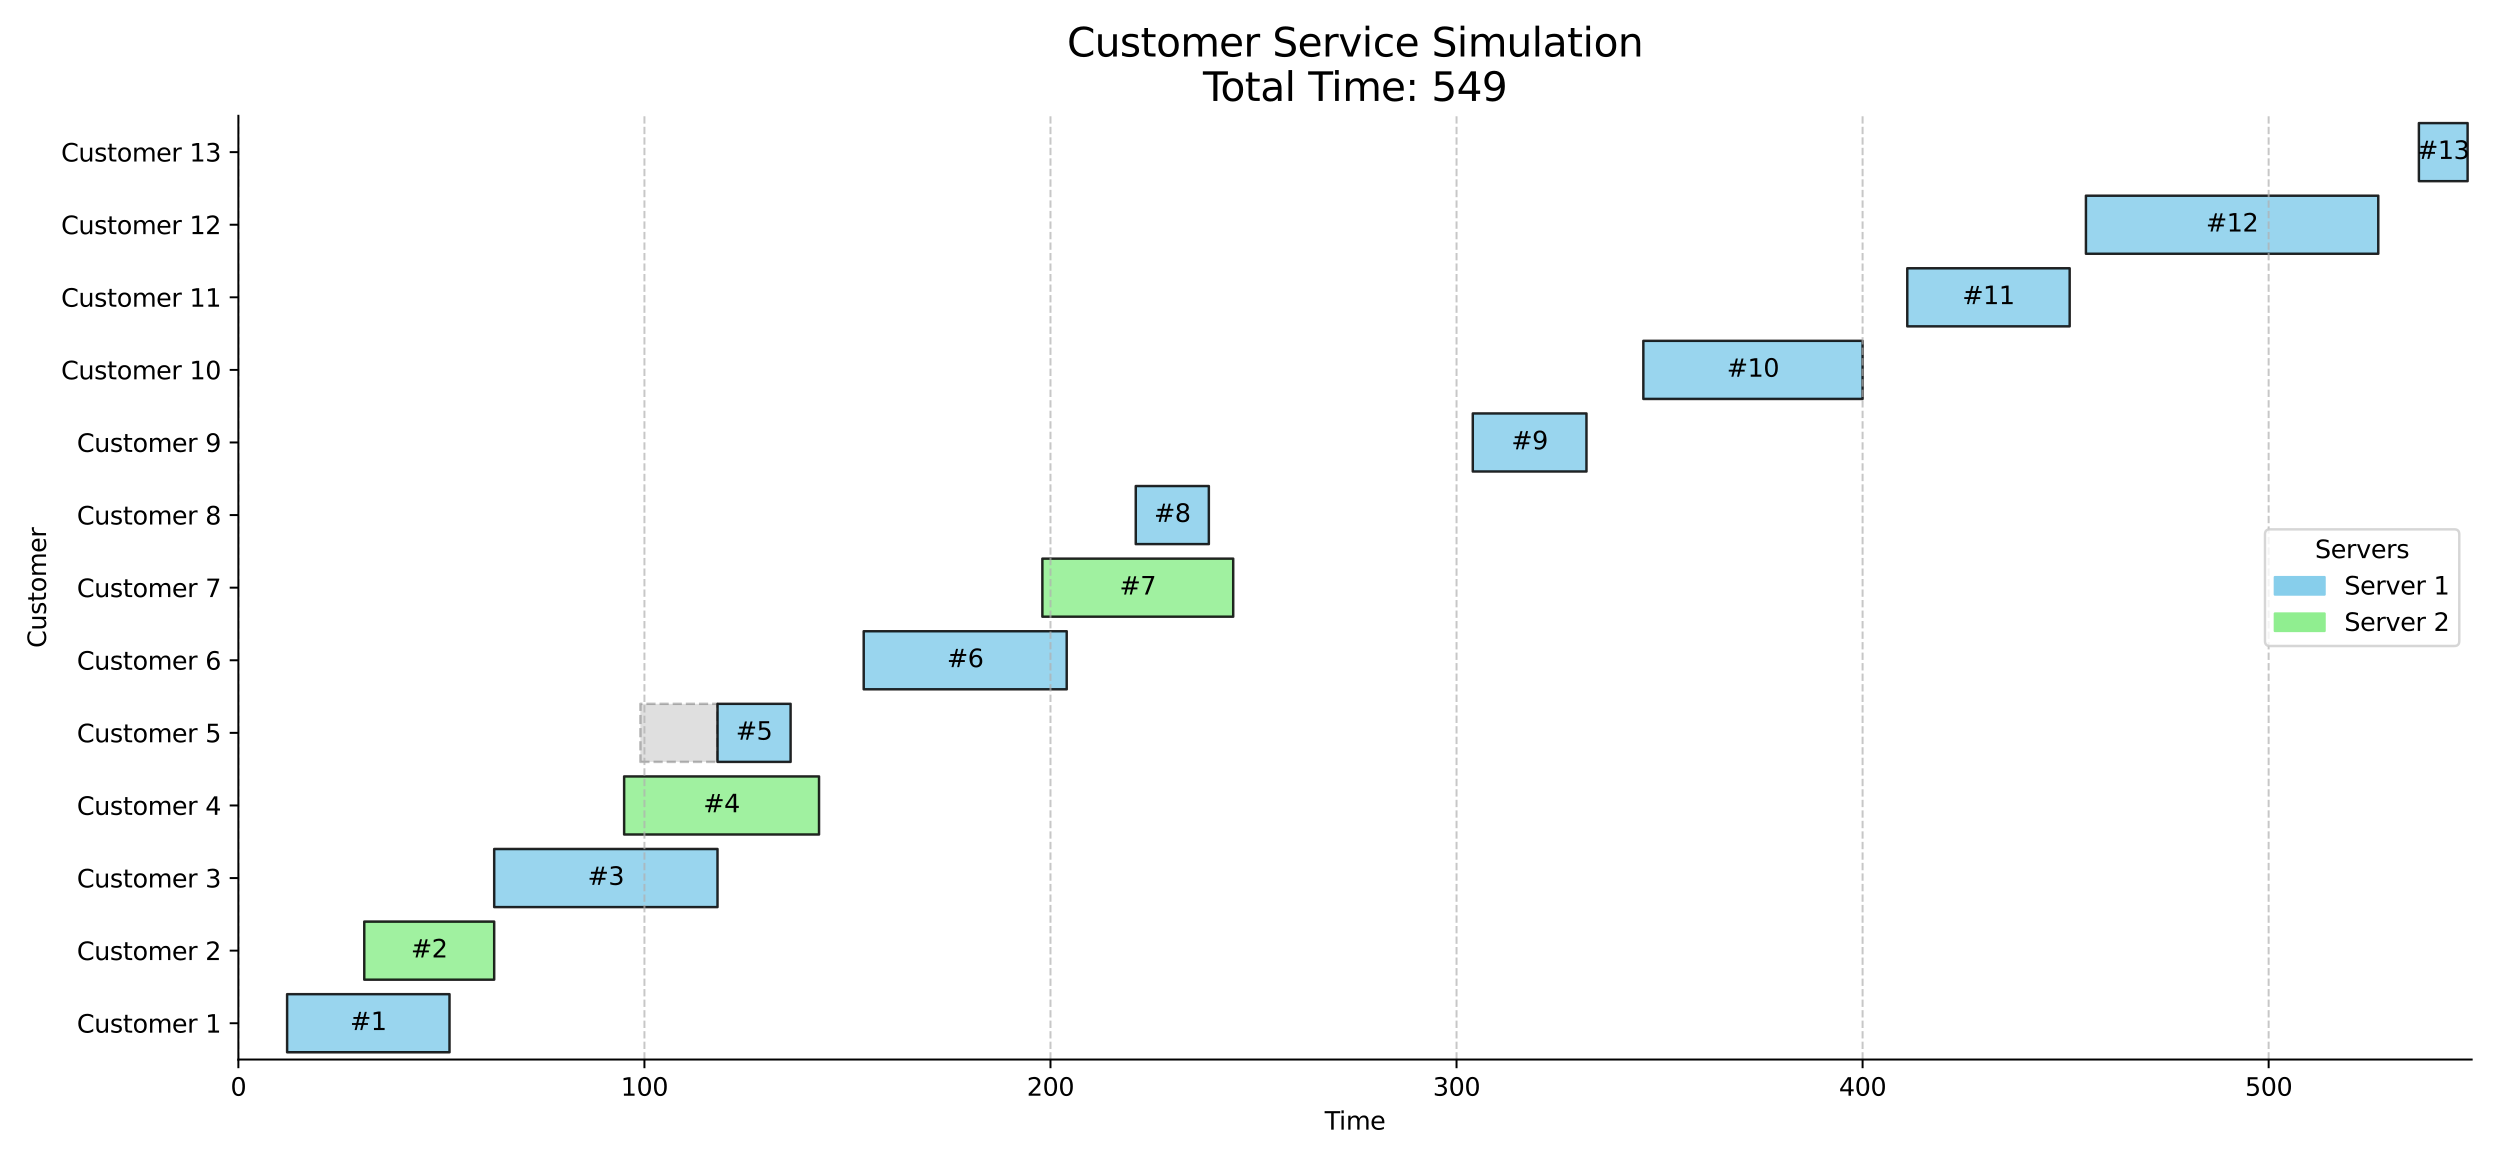 <?xml version="1.0" encoding="utf-8" standalone="no"?>
<!DOCTYPE svg PUBLIC "-//W3C//DTD SVG 1.1//EN"
  "http://www.w3.org/Graphics/SVG/1.1/DTD/svg11.dtd">
<svg xmlns:xlink="http://www.w3.org/1999/xlink" width="1008pt" height="468pt" viewBox="0 0 1008 468" xmlns="http://www.w3.org/2000/svg" version="1.1">
 <defs>
  <style type="text/css">*{stroke-linejoin: round; stroke-linecap: butt}</style>
 </defs>
 <g id="figure_1">
  <g id="patch_1">
   <path d="M 0 468
L 1008 468
L 1008 0
L 0 0
z
" style="fill: #ffffff"/>
  </g>
  <g id="axes_1">
   <g id="patch_2">
    <path d="M 96.112 427.2
L 996.58 427.2
L 996.58 46.7
L 96.112 46.7
z
" style="fill: #ffffff"/>
   </g>
   <g id="patch_3">
    <path d="M 115.759 424.273
L 181.248 424.273
L 181.248 400.858
L 115.759 400.858
z
" clip-path="url(#p4b0dbcc88e)" style="fill: #87ceeb; opacity: 0.85; stroke: #000000; stroke-linejoin: miter"/>
   </g>
   <g id="patch_4">
    <path d="M 146.866 395.004
L 199.257 395.004
L 199.257 371.588
L 146.866 371.588
z
" clip-path="url(#p4b0dbcc88e)" style="fill: #90ee90; opacity: 0.85; stroke: #000000; stroke-linejoin: miter"/>
   </g>
   <g id="patch_5">
    <path d="M 199.257 365.735
L 289.304 365.735
L 289.304 342.319
L 199.257 342.319
z
" clip-path="url(#p4b0dbcc88e)" style="fill: #87ceeb; opacity: 0.85; stroke: #000000; stroke-linejoin: miter"/>
   </g>
   <g id="patch_6">
    <path d="M 251.648 336.465
L 330.234 336.465
L 330.234 313.05
L 251.648 313.05
z
" clip-path="url(#p4b0dbcc88e)" style="fill: #90ee90; opacity: 0.85; stroke: #000000; stroke-linejoin: miter"/>
   </g>
   <g id="patch_7">
    <path d="M 258.197 307.196
L 289.304 307.196
L 289.304 283.781
L 258.197 283.781
z
" clip-path="url(#p4b0dbcc88e)" style="fill: #808080; opacity: 0.25; stroke-dasharray: 3.7,1.6; stroke-dashoffset: 0; stroke: #000000; stroke-linejoin: miter"/>
   </g>
   <g id="patch_8">
    <path d="M 289.304 307.196
L 318.774 307.196
L 318.774 283.781
L 289.304 283.781
z
" clip-path="url(#p4b0dbcc88e)" style="fill: #87ceeb; opacity: 0.85; stroke: #000000; stroke-linejoin: miter"/>
   </g>
   <g id="patch_9">
    <path d="M 348.243 277.927
L 430.104 277.927
L 430.104 254.512
L 348.243 254.512
z
" clip-path="url(#p4b0dbcc88e)" style="fill: #87ceeb; opacity: 0.85; stroke: #000000; stroke-linejoin: miter"/>
   </g>
   <g id="patch_10">
    <path d="M 420.281 248.658
L 497.23 248.658
L 497.23 225.242
L 420.281 225.242
z
" clip-path="url(#p4b0dbcc88e)" style="fill: #90ee90; opacity: 0.85; stroke: #000000; stroke-linejoin: miter"/>
   </g>
   <g id="patch_11">
    <path d="M 457.937 219.388
L 487.407 219.388
L 487.407 195.973
L 457.937 195.973
z
" clip-path="url(#p4b0dbcc88e)" style="fill: #87ceeb; opacity: 0.85; stroke: #000000; stroke-linejoin: miter"/>
   </g>
   <g id="patch_12">
    <path d="M 593.825 190.119
L 639.667 190.119
L 639.667 166.704
L 593.825 166.704
z
" clip-path="url(#p4b0dbcc88e)" style="fill: #87ceeb; opacity: 0.85; stroke: #000000; stroke-linejoin: miter"/>
   </g>
   <g id="patch_13">
    <path d="M 662.588 160.85
L 750.998 160.85
L 750.998 137.435
L 662.588 137.435
z
" clip-path="url(#p4b0dbcc88e)" style="fill: #87ceeb; opacity: 0.85; stroke: #000000; stroke-linejoin: miter"/>
   </g>
   <g id="patch_14">
    <path d="M 769.007 131.581
L 834.496 131.581
L 834.496 108.165
L 769.007 108.165
z
" clip-path="url(#p4b0dbcc88e)" style="fill: #87ceeb; opacity: 0.85; stroke: #000000; stroke-linejoin: miter"/>
   </g>
   <g id="patch_15">
    <path d="M 841.045 102.312
L 958.924 102.312
L 958.924 78.896
L 841.045 78.896
z
" clip-path="url(#p4b0dbcc88e)" style="fill: #87ceeb; opacity: 0.85; stroke: #000000; stroke-linejoin: miter"/>
   </g>
   <g id="patch_16">
    <path d="M 975.296 73.042
L 994.943 73.042
L 994.943 49.627
L 975.296 49.627
z
" clip-path="url(#p4b0dbcc88e)" style="fill: #87ceeb; opacity: 0.85; stroke: #000000; stroke-linejoin: miter"/>
   </g>
   <g id="matplotlib.axis_1">
    <g id="xtick_1">
     <g id="line2d_1">
      <path d="M 96.112 427.2
L 96.112 46.7
" clip-path="url(#p4b0dbcc88e)" style="fill: none; stroke-dasharray: 2.96,1.28; stroke-dashoffset: 0; stroke: #b0b0b0; stroke-opacity: 0.7; stroke-width: 0.8"/>
     </g>
     <g id="line2d_2">
      <defs>
       <path id="mab025f4476" d="M 0 0
L 0 3.5
" style="stroke: #000000; stroke-width: 0.8"/>
      </defs>
      <g>
       <use xlink:href="#mab025f4476" x="96.112" y="427.2" style="stroke: #000000; stroke-width: 0.8"/>
      </g>
     </g>
     <g id="text_1">
      <!-- 0 -->
      <g transform="translate(92.931 441.798) scale(0.1 -0.1)">
       <defs>
        <path id="DejaVuSans-30" d="M 2034 4250
Q 1547 4250 1301 3770
Q 1056 3291 1056 2328
Q 1056 1369 1301 889
Q 1547 409 2034 409
Q 2525 409 2770 889
Q 3016 1369 3016 2328
Q 3016 3291 2770 3770
Q 2525 4250 2034 4250
z
M 2034 4750
Q 2819 4750 3233 4129
Q 3647 3509 3647 2328
Q 3647 1150 3233 529
Q 2819 -91 2034 -91
Q 1250 -91 836 529
Q 422 1150 422 2328
Q 422 3509 836 4129
Q 1250 4750 2034 4750
z
" transform="scale(0.016)"/>
       </defs>
       <use xlink:href="#DejaVuSans-30"/>
      </g>
     </g>
    </g>
    <g id="xtick_2">
     <g id="line2d_3">
      <path d="M 259.834 427.2
L 259.834 46.7
" clip-path="url(#p4b0dbcc88e)" style="fill: none; stroke-dasharray: 2.96,1.28; stroke-dashoffset: 0; stroke: #b0b0b0; stroke-opacity: 0.7; stroke-width: 0.8"/>
     </g>
     <g id="line2d_4">
      <g>
       <use xlink:href="#mab025f4476" x="259.834" y="427.2" style="stroke: #000000; stroke-width: 0.8"/>
      </g>
     </g>
     <g id="text_2">
      <!-- 100 -->
      <g transform="translate(250.29 441.798) scale(0.1 -0.1)">
       <defs>
        <path id="DejaVuSans-31" d="M 794 531
L 1825 531
L 1825 4091
L 703 3866
L 703 4441
L 1819 4666
L 2450 4666
L 2450 531
L 3481 531
L 3481 0
L 794 0
L 794 531
z
" transform="scale(0.016)"/>
       </defs>
       <use xlink:href="#DejaVuSans-31"/>
       <use xlink:href="#DejaVuSans-30" transform="translate(63.623 0)"/>
       <use xlink:href="#DejaVuSans-30" transform="translate(127.246 0)"/>
      </g>
     </g>
    </g>
    <g id="xtick_3">
     <g id="line2d_5">
      <path d="M 423.555 427.2
L 423.555 46.7
" clip-path="url(#p4b0dbcc88e)" style="fill: none; stroke-dasharray: 2.96,1.28; stroke-dashoffset: 0; stroke: #b0b0b0; stroke-opacity: 0.7; stroke-width: 0.8"/>
     </g>
     <g id="line2d_6">
      <g>
       <use xlink:href="#mab025f4476" x="423.555" y="427.2" style="stroke: #000000; stroke-width: 0.8"/>
      </g>
     </g>
     <g id="text_3">
      <!-- 200 -->
      <g transform="translate(414.011 441.798) scale(0.1 -0.1)">
       <defs>
        <path id="DejaVuSans-32" d="M 1228 531
L 3431 531
L 3431 0
L 469 0
L 469 531
Q 828 903 1448 1529
Q 2069 2156 2228 2338
Q 2531 2678 2651 2914
Q 2772 3150 2772 3378
Q 2772 3750 2511 3984
Q 2250 4219 1831 4219
Q 1534 4219 1204 4116
Q 875 4013 500 3803
L 500 4441
Q 881 4594 1212 4672
Q 1544 4750 1819 4750
Q 2544 4750 2975 4387
Q 3406 4025 3406 3419
Q 3406 3131 3298 2873
Q 3191 2616 2906 2266
Q 2828 2175 2409 1742
Q 1991 1309 1228 531
z
" transform="scale(0.016)"/>
       </defs>
       <use xlink:href="#DejaVuSans-32"/>
       <use xlink:href="#DejaVuSans-30" transform="translate(63.623 0)"/>
       <use xlink:href="#DejaVuSans-30" transform="translate(127.246 0)"/>
      </g>
     </g>
    </g>
    <g id="xtick_4">
     <g id="line2d_7">
      <path d="M 587.277 427.2
L 587.277 46.7
" clip-path="url(#p4b0dbcc88e)" style="fill: none; stroke-dasharray: 2.96,1.28; stroke-dashoffset: 0; stroke: #b0b0b0; stroke-opacity: 0.7; stroke-width: 0.8"/>
     </g>
     <g id="line2d_8">
      <g>
       <use xlink:href="#mab025f4476" x="587.277" y="427.2" style="stroke: #000000; stroke-width: 0.8"/>
      </g>
     </g>
     <g id="text_4">
      <!-- 300 -->
      <g transform="translate(577.733 441.798) scale(0.1 -0.1)">
       <defs>
        <path id="DejaVuSans-33" d="M 2597 2516
Q 3050 2419 3304 2112
Q 3559 1806 3559 1356
Q 3559 666 3084 287
Q 2609 -91 1734 -91
Q 1441 -91 1130 -33
Q 819 25 488 141
L 488 750
Q 750 597 1062 519
Q 1375 441 1716 441
Q 2309 441 2620 675
Q 2931 909 2931 1356
Q 2931 1769 2642 2001
Q 2353 2234 1838 2234
L 1294 2234
L 1294 2753
L 1863 2753
Q 2328 2753 2575 2939
Q 2822 3125 2822 3475
Q 2822 3834 2567 4026
Q 2313 4219 1838 4219
Q 1578 4219 1281 4162
Q 984 4106 628 3988
L 628 4550
Q 988 4650 1302 4700
Q 1616 4750 1894 4750
Q 2613 4750 3031 4423
Q 3450 4097 3450 3541
Q 3450 3153 3228 2886
Q 3006 2619 2597 2516
z
" transform="scale(0.016)"/>
       </defs>
       <use xlink:href="#DejaVuSans-33"/>
       <use xlink:href="#DejaVuSans-30" transform="translate(63.623 0)"/>
       <use xlink:href="#DejaVuSans-30" transform="translate(127.246 0)"/>
      </g>
     </g>
    </g>
    <g id="xtick_5">
     <g id="line2d_9">
      <path d="M 750.998 427.2
L 750.998 46.7
" clip-path="url(#p4b0dbcc88e)" style="fill: none; stroke-dasharray: 2.96,1.28; stroke-dashoffset: 0; stroke: #b0b0b0; stroke-opacity: 0.7; stroke-width: 0.8"/>
     </g>
     <g id="line2d_10">
      <g>
       <use xlink:href="#mab025f4476" x="750.998" y="427.2" style="stroke: #000000; stroke-width: 0.8"/>
      </g>
     </g>
     <g id="text_5">
      <!-- 400 -->
      <g transform="translate(741.454 441.798) scale(0.1 -0.1)">
       <defs>
        <path id="DejaVuSans-34" d="M 2419 4116
L 825 1625
L 2419 1625
L 2419 4116
z
M 2253 4666
L 3047 4666
L 3047 1625
L 3713 1625
L 3713 1100
L 3047 1100
L 3047 0
L 2419 0
L 2419 1100
L 313 1100
L 313 1709
L 2253 4666
z
" transform="scale(0.016)"/>
       </defs>
       <use xlink:href="#DejaVuSans-34"/>
       <use xlink:href="#DejaVuSans-30" transform="translate(63.623 0)"/>
       <use xlink:href="#DejaVuSans-30" transform="translate(127.246 0)"/>
      </g>
     </g>
    </g>
    <g id="xtick_6">
     <g id="line2d_11">
      <path d="M 914.719 427.2
L 914.719 46.7
" clip-path="url(#p4b0dbcc88e)" style="fill: none; stroke-dasharray: 2.96,1.28; stroke-dashoffset: 0; stroke: #b0b0b0; stroke-opacity: 0.7; stroke-width: 0.8"/>
     </g>
     <g id="line2d_12">
      <g>
       <use xlink:href="#mab025f4476" x="914.719" y="427.2" style="stroke: #000000; stroke-width: 0.8"/>
      </g>
     </g>
     <g id="text_6">
      <!-- 500 -->
      <g transform="translate(905.176 441.798) scale(0.1 -0.1)">
       <defs>
        <path id="DejaVuSans-35" d="M 691 4666
L 3169 4666
L 3169 4134
L 1269 4134
L 1269 2991
Q 1406 3038 1543 3061
Q 1681 3084 1819 3084
Q 2600 3084 3056 2656
Q 3513 2228 3513 1497
Q 3513 744 3044 326
Q 2575 -91 1722 -91
Q 1428 -91 1123 -41
Q 819 9 494 109
L 494 744
Q 775 591 1075 516
Q 1375 441 1709 441
Q 2250 441 2565 725
Q 2881 1009 2881 1497
Q 2881 1984 2565 2268
Q 2250 2553 1709 2553
Q 1456 2553 1204 2497
Q 953 2441 691 2322
L 691 4666
z
" transform="scale(0.016)"/>
       </defs>
       <use xlink:href="#DejaVuSans-35"/>
       <use xlink:href="#DejaVuSans-30" transform="translate(63.623 0)"/>
       <use xlink:href="#DejaVuSans-30" transform="translate(127.246 0)"/>
      </g>
     </g>
    </g>
    <g id="text_7">
     <!-- Time -->
     <g transform="translate(534.113 455.477) scale(0.1 -0.1)">
      <defs>
       <path id="DejaVuSans-54" d="M -19 4666
L 3928 4666
L 3928 4134
L 2272 4134
L 2272 0
L 1638 0
L 1638 4134
L -19 4134
L -19 4666
z
" transform="scale(0.016)"/>
       <path id="DejaVuSans-69" d="M 603 3500
L 1178 3500
L 1178 0
L 603 0
L 603 3500
z
M 603 4863
L 1178 4863
L 1178 4134
L 603 4134
L 603 4863
z
" transform="scale(0.016)"/>
       <path id="DejaVuSans-6d" d="M 3328 2828
Q 3544 3216 3844 3400
Q 4144 3584 4550 3584
Q 5097 3584 5394 3201
Q 5691 2819 5691 2113
L 5691 0
L 5113 0
L 5113 2094
Q 5113 2597 4934 2840
Q 4756 3084 4391 3084
Q 3944 3084 3684 2787
Q 3425 2491 3425 1978
L 3425 0
L 2847 0
L 2847 2094
Q 2847 2600 2669 2842
Q 2491 3084 2119 3084
Q 1678 3084 1418 2786
Q 1159 2488 1159 1978
L 1159 0
L 581 0
L 581 3500
L 1159 3500
L 1159 2956
Q 1356 3278 1631 3431
Q 1906 3584 2284 3584
Q 2666 3584 2933 3390
Q 3200 3197 3328 2828
z
" transform="scale(0.016)"/>
       <path id="DejaVuSans-65" d="M 3597 1894
L 3597 1613
L 953 1613
Q 991 1019 1311 708
Q 1631 397 2203 397
Q 2534 397 2845 478
Q 3156 559 3463 722
L 3463 178
Q 3153 47 2828 -22
Q 2503 -91 2169 -91
Q 1331 -91 842 396
Q 353 884 353 1716
Q 353 2575 817 3079
Q 1281 3584 2069 3584
Q 2775 3584 3186 3129
Q 3597 2675 3597 1894
z
M 3022 2063
Q 3016 2534 2758 2815
Q 2500 3097 2075 3097
Q 1594 3097 1305 2825
Q 1016 2553 972 2059
L 3022 2063
z
" transform="scale(0.016)"/>
      </defs>
      <use xlink:href="#DejaVuSans-54"/>
      <use xlink:href="#DejaVuSans-69" transform="translate(57.959 0)"/>
      <use xlink:href="#DejaVuSans-6d" transform="translate(85.742 0)"/>
      <use xlink:href="#DejaVuSans-65" transform="translate(183.154 0)"/>
     </g>
    </g>
   </g>
   <g id="matplotlib.axis_2">
    <g id="ytick_1">
     <g id="line2d_13">
      <defs>
       <path id="m85ae3a9055" d="M 0 0
L -3.5 0
" style="stroke: #000000; stroke-width: 0.8"/>
      </defs>
      <g>
       <use xlink:href="#m85ae3a9055" x="96.112" y="412.565" style="stroke: #000000; stroke-width: 0.8"/>
      </g>
     </g>
     <g id="text_8">
      <!-- Customer 1 -->
      <g transform="translate(30.998 416.365) scale(0.1 -0.1)">
       <defs>
        <path id="DejaVuSans-43" d="M 4122 4306
L 4122 3641
Q 3803 3938 3442 4084
Q 3081 4231 2675 4231
Q 1875 4231 1450 3742
Q 1025 3253 1025 2328
Q 1025 1406 1450 917
Q 1875 428 2675 428
Q 3081 428 3442 575
Q 3803 722 4122 1019
L 4122 359
Q 3791 134 3420 21
Q 3050 -91 2638 -91
Q 1578 -91 968 557
Q 359 1206 359 2328
Q 359 3453 968 4101
Q 1578 4750 2638 4750
Q 3056 4750 3426 4639
Q 3797 4528 4122 4306
z
" transform="scale(0.016)"/>
        <path id="DejaVuSans-75" d="M 544 1381
L 544 3500
L 1119 3500
L 1119 1403
Q 1119 906 1312 657
Q 1506 409 1894 409
Q 2359 409 2629 706
Q 2900 1003 2900 1516
L 2900 3500
L 3475 3500
L 3475 0
L 2900 0
L 2900 538
Q 2691 219 2414 64
Q 2138 -91 1772 -91
Q 1169 -91 856 284
Q 544 659 544 1381
z
M 1991 3584
L 1991 3584
z
" transform="scale(0.016)"/>
        <path id="DejaVuSans-73" d="M 2834 3397
L 2834 2853
Q 2591 2978 2328 3040
Q 2066 3103 1784 3103
Q 1356 3103 1142 2972
Q 928 2841 928 2578
Q 928 2378 1081 2264
Q 1234 2150 1697 2047
L 1894 2003
Q 2506 1872 2764 1633
Q 3022 1394 3022 966
Q 3022 478 2636 193
Q 2250 -91 1575 -91
Q 1294 -91 989 -36
Q 684 19 347 128
L 347 722
Q 666 556 975 473
Q 1284 391 1588 391
Q 1994 391 2212 530
Q 2431 669 2431 922
Q 2431 1156 2273 1281
Q 2116 1406 1581 1522
L 1381 1569
Q 847 1681 609 1914
Q 372 2147 372 2553
Q 372 3047 722 3315
Q 1072 3584 1716 3584
Q 2034 3584 2315 3537
Q 2597 3491 2834 3397
z
" transform="scale(0.016)"/>
        <path id="DejaVuSans-74" d="M 1172 4494
L 1172 3500
L 2356 3500
L 2356 3053
L 1172 3053
L 1172 1153
Q 1172 725 1289 603
Q 1406 481 1766 481
L 2356 481
L 2356 0
L 1766 0
Q 1100 0 847 248
Q 594 497 594 1153
L 594 3053
L 172 3053
L 172 3500
L 594 3500
L 594 4494
L 1172 4494
z
" transform="scale(0.016)"/>
        <path id="DejaVuSans-6f" d="M 1959 3097
Q 1497 3097 1228 2736
Q 959 2375 959 1747
Q 959 1119 1226 758
Q 1494 397 1959 397
Q 2419 397 2687 759
Q 2956 1122 2956 1747
Q 2956 2369 2687 2733
Q 2419 3097 1959 3097
z
M 1959 3584
Q 2709 3584 3137 3096
Q 3566 2609 3566 1747
Q 3566 888 3137 398
Q 2709 -91 1959 -91
Q 1206 -91 779 398
Q 353 888 353 1747
Q 353 2609 779 3096
Q 1206 3584 1959 3584
z
" transform="scale(0.016)"/>
        <path id="DejaVuSans-72" d="M 2631 2963
Q 2534 3019 2420 3045
Q 2306 3072 2169 3072
Q 1681 3072 1420 2755
Q 1159 2438 1159 1844
L 1159 0
L 581 0
L 581 3500
L 1159 3500
L 1159 2956
Q 1341 3275 1631 3429
Q 1922 3584 2338 3584
Q 2397 3584 2469 3576
Q 2541 3569 2628 3553
L 2631 2963
z
" transform="scale(0.016)"/>
        <path id="DejaVuSans-20" transform="scale(0.016)"/>
       </defs>
       <use xlink:href="#DejaVuSans-43"/>
       <use xlink:href="#DejaVuSans-75" transform="translate(69.824 0)"/>
       <use xlink:href="#DejaVuSans-73" transform="translate(133.203 0)"/>
       <use xlink:href="#DejaVuSans-74" transform="translate(185.303 0)"/>
       <use xlink:href="#DejaVuSans-6f" transform="translate(224.512 0)"/>
       <use xlink:href="#DejaVuSans-6d" transform="translate(285.693 0)"/>
       <use xlink:href="#DejaVuSans-65" transform="translate(383.105 0)"/>
       <use xlink:href="#DejaVuSans-72" transform="translate(444.629 0)"/>
       <use xlink:href="#DejaVuSans-20" transform="translate(485.742 0)"/>
       <use xlink:href="#DejaVuSans-31" transform="translate(517.529 0)"/>
      </g>
     </g>
    </g>
    <g id="ytick_2">
     <g id="line2d_14">
      <g>
       <use xlink:href="#m85ae3a9055" x="96.112" y="383.296" style="stroke: #000000; stroke-width: 0.8"/>
      </g>
     </g>
     <g id="text_9">
      <!-- Customer 2 -->
      <g transform="translate(30.998 387.095) scale(0.1 -0.1)">
       <use xlink:href="#DejaVuSans-43"/>
       <use xlink:href="#DejaVuSans-75" transform="translate(69.824 0)"/>
       <use xlink:href="#DejaVuSans-73" transform="translate(133.203 0)"/>
       <use xlink:href="#DejaVuSans-74" transform="translate(185.303 0)"/>
       <use xlink:href="#DejaVuSans-6f" transform="translate(224.512 0)"/>
       <use xlink:href="#DejaVuSans-6d" transform="translate(285.693 0)"/>
       <use xlink:href="#DejaVuSans-65" transform="translate(383.105 0)"/>
       <use xlink:href="#DejaVuSans-72" transform="translate(444.629 0)"/>
       <use xlink:href="#DejaVuSans-20" transform="translate(485.742 0)"/>
       <use xlink:href="#DejaVuSans-32" transform="translate(517.529 0)"/>
      </g>
     </g>
    </g>
    <g id="ytick_3">
     <g id="line2d_15">
      <g>
       <use xlink:href="#m85ae3a9055" x="96.112" y="354.027" style="stroke: #000000; stroke-width: 0.8"/>
      </g>
     </g>
     <g id="text_10">
      <!-- Customer 3 -->
      <g transform="translate(30.998 357.826) scale(0.1 -0.1)">
       <use xlink:href="#DejaVuSans-43"/>
       <use xlink:href="#DejaVuSans-75" transform="translate(69.824 0)"/>
       <use xlink:href="#DejaVuSans-73" transform="translate(133.203 0)"/>
       <use xlink:href="#DejaVuSans-74" transform="translate(185.303 0)"/>
       <use xlink:href="#DejaVuSans-6f" transform="translate(224.512 0)"/>
       <use xlink:href="#DejaVuSans-6d" transform="translate(285.693 0)"/>
       <use xlink:href="#DejaVuSans-65" transform="translate(383.105 0)"/>
       <use xlink:href="#DejaVuSans-72" transform="translate(444.629 0)"/>
       <use xlink:href="#DejaVuSans-20" transform="translate(485.742 0)"/>
       <use xlink:href="#DejaVuSans-33" transform="translate(517.529 0)"/>
      </g>
     </g>
    </g>
    <g id="ytick_4">
     <g id="line2d_16">
      <g>
       <use xlink:href="#m85ae3a9055" x="96.112" y="324.758" style="stroke: #000000; stroke-width: 0.8"/>
      </g>
     </g>
     <g id="text_11">
      <!-- Customer 4 -->
      <g transform="translate(30.998 328.557) scale(0.1 -0.1)">
       <use xlink:href="#DejaVuSans-43"/>
       <use xlink:href="#DejaVuSans-75" transform="translate(69.824 0)"/>
       <use xlink:href="#DejaVuSans-73" transform="translate(133.203 0)"/>
       <use xlink:href="#DejaVuSans-74" transform="translate(185.303 0)"/>
       <use xlink:href="#DejaVuSans-6f" transform="translate(224.512 0)"/>
       <use xlink:href="#DejaVuSans-6d" transform="translate(285.693 0)"/>
       <use xlink:href="#DejaVuSans-65" transform="translate(383.105 0)"/>
       <use xlink:href="#DejaVuSans-72" transform="translate(444.629 0)"/>
       <use xlink:href="#DejaVuSans-20" transform="translate(485.742 0)"/>
       <use xlink:href="#DejaVuSans-34" transform="translate(517.529 0)"/>
      </g>
     </g>
    </g>
    <g id="ytick_5">
     <g id="line2d_17">
      <g>
       <use xlink:href="#m85ae3a9055" x="96.112" y="295.488" style="stroke: #000000; stroke-width: 0.8"/>
      </g>
     </g>
     <g id="text_12">
      <!-- Customer 5 -->
      <g transform="translate(30.998 299.288) scale(0.1 -0.1)">
       <use xlink:href="#DejaVuSans-43"/>
       <use xlink:href="#DejaVuSans-75" transform="translate(69.824 0)"/>
       <use xlink:href="#DejaVuSans-73" transform="translate(133.203 0)"/>
       <use xlink:href="#DejaVuSans-74" transform="translate(185.303 0)"/>
       <use xlink:href="#DejaVuSans-6f" transform="translate(224.512 0)"/>
       <use xlink:href="#DejaVuSans-6d" transform="translate(285.693 0)"/>
       <use xlink:href="#DejaVuSans-65" transform="translate(383.105 0)"/>
       <use xlink:href="#DejaVuSans-72" transform="translate(444.629 0)"/>
       <use xlink:href="#DejaVuSans-20" transform="translate(485.742 0)"/>
       <use xlink:href="#DejaVuSans-35" transform="translate(517.529 0)"/>
      </g>
     </g>
    </g>
    <g id="ytick_6">
     <g id="line2d_18">
      <g>
       <use xlink:href="#m85ae3a9055" x="96.112" y="266.219" style="stroke: #000000; stroke-width: 0.8"/>
      </g>
     </g>
     <g id="text_13">
      <!-- Customer 6 -->
      <g transform="translate(30.998 270.018) scale(0.1 -0.1)">
       <defs>
        <path id="DejaVuSans-36" d="M 2113 2584
Q 1688 2584 1439 2293
Q 1191 2003 1191 1497
Q 1191 994 1439 701
Q 1688 409 2113 409
Q 2538 409 2786 701
Q 3034 994 3034 1497
Q 3034 2003 2786 2293
Q 2538 2584 2113 2584
z
M 3366 4563
L 3366 3988
Q 3128 4100 2886 4159
Q 2644 4219 2406 4219
Q 1781 4219 1451 3797
Q 1122 3375 1075 2522
Q 1259 2794 1537 2939
Q 1816 3084 2150 3084
Q 2853 3084 3261 2657
Q 3669 2231 3669 1497
Q 3669 778 3244 343
Q 2819 -91 2113 -91
Q 1303 -91 875 529
Q 447 1150 447 2328
Q 447 3434 972 4092
Q 1497 4750 2381 4750
Q 2619 4750 2861 4703
Q 3103 4656 3366 4563
z
" transform="scale(0.016)"/>
       </defs>
       <use xlink:href="#DejaVuSans-43"/>
       <use xlink:href="#DejaVuSans-75" transform="translate(69.824 0)"/>
       <use xlink:href="#DejaVuSans-73" transform="translate(133.203 0)"/>
       <use xlink:href="#DejaVuSans-74" transform="translate(185.303 0)"/>
       <use xlink:href="#DejaVuSans-6f" transform="translate(224.512 0)"/>
       <use xlink:href="#DejaVuSans-6d" transform="translate(285.693 0)"/>
       <use xlink:href="#DejaVuSans-65" transform="translate(383.105 0)"/>
       <use xlink:href="#DejaVuSans-72" transform="translate(444.629 0)"/>
       <use xlink:href="#DejaVuSans-20" transform="translate(485.742 0)"/>
       <use xlink:href="#DejaVuSans-36" transform="translate(517.529 0)"/>
      </g>
     </g>
    </g>
    <g id="ytick_7">
     <g id="line2d_19">
      <g>
       <use xlink:href="#m85ae3a9055" x="96.112" y="236.95" style="stroke: #000000; stroke-width: 0.8"/>
      </g>
     </g>
     <g id="text_14">
      <!-- Customer 7 -->
      <g transform="translate(30.998 240.749) scale(0.1 -0.1)">
       <defs>
        <path id="DejaVuSans-37" d="M 525 4666
L 3525 4666
L 3525 4397
L 1831 0
L 1172 0
L 2766 4134
L 525 4134
L 525 4666
z
" transform="scale(0.016)"/>
       </defs>
       <use xlink:href="#DejaVuSans-43"/>
       <use xlink:href="#DejaVuSans-75" transform="translate(69.824 0)"/>
       <use xlink:href="#DejaVuSans-73" transform="translate(133.203 0)"/>
       <use xlink:href="#DejaVuSans-74" transform="translate(185.303 0)"/>
       <use xlink:href="#DejaVuSans-6f" transform="translate(224.512 0)"/>
       <use xlink:href="#DejaVuSans-6d" transform="translate(285.693 0)"/>
       <use xlink:href="#DejaVuSans-65" transform="translate(383.105 0)"/>
       <use xlink:href="#DejaVuSans-72" transform="translate(444.629 0)"/>
       <use xlink:href="#DejaVuSans-20" transform="translate(485.742 0)"/>
       <use xlink:href="#DejaVuSans-37" transform="translate(517.529 0)"/>
      </g>
     </g>
    </g>
    <g id="ytick_8">
     <g id="line2d_20">
      <g>
       <use xlink:href="#m85ae3a9055" x="96.112" y="207.681" style="stroke: #000000; stroke-width: 0.8"/>
      </g>
     </g>
     <g id="text_15">
      <!-- Customer 8 -->
      <g transform="translate(30.998 211.48) scale(0.1 -0.1)">
       <defs>
        <path id="DejaVuSans-38" d="M 2034 2216
Q 1584 2216 1326 1975
Q 1069 1734 1069 1313
Q 1069 891 1326 650
Q 1584 409 2034 409
Q 2484 409 2743 651
Q 3003 894 3003 1313
Q 3003 1734 2745 1975
Q 2488 2216 2034 2216
z
M 1403 2484
Q 997 2584 770 2862
Q 544 3141 544 3541
Q 544 4100 942 4425
Q 1341 4750 2034 4750
Q 2731 4750 3128 4425
Q 3525 4100 3525 3541
Q 3525 3141 3298 2862
Q 3072 2584 2669 2484
Q 3125 2378 3379 2068
Q 3634 1759 3634 1313
Q 3634 634 3220 271
Q 2806 -91 2034 -91
Q 1263 -91 848 271
Q 434 634 434 1313
Q 434 1759 690 2068
Q 947 2378 1403 2484
z
M 1172 3481
Q 1172 3119 1398 2916
Q 1625 2713 2034 2713
Q 2441 2713 2670 2916
Q 2900 3119 2900 3481
Q 2900 3844 2670 4047
Q 2441 4250 2034 4250
Q 1625 4250 1398 4047
Q 1172 3844 1172 3481
z
" transform="scale(0.016)"/>
       </defs>
       <use xlink:href="#DejaVuSans-43"/>
       <use xlink:href="#DejaVuSans-75" transform="translate(69.824 0)"/>
       <use xlink:href="#DejaVuSans-73" transform="translate(133.203 0)"/>
       <use xlink:href="#DejaVuSans-74" transform="translate(185.303 0)"/>
       <use xlink:href="#DejaVuSans-6f" transform="translate(224.512 0)"/>
       <use xlink:href="#DejaVuSans-6d" transform="translate(285.693 0)"/>
       <use xlink:href="#DejaVuSans-65" transform="translate(383.105 0)"/>
       <use xlink:href="#DejaVuSans-72" transform="translate(444.629 0)"/>
       <use xlink:href="#DejaVuSans-20" transform="translate(485.742 0)"/>
       <use xlink:href="#DejaVuSans-38" transform="translate(517.529 0)"/>
      </g>
     </g>
    </g>
    <g id="ytick_9">
     <g id="line2d_21">
      <g>
       <use xlink:href="#m85ae3a9055" x="96.112" y="178.412" style="stroke: #000000; stroke-width: 0.8"/>
      </g>
     </g>
     <g id="text_16">
      <!-- Customer 9 -->
      <g transform="translate(30.998 182.211) scale(0.1 -0.1)">
       <defs>
        <path id="DejaVuSans-39" d="M 703 97
L 703 672
Q 941 559 1184 500
Q 1428 441 1663 441
Q 2288 441 2617 861
Q 2947 1281 2994 2138
Q 2813 1869 2534 1725
Q 2256 1581 1919 1581
Q 1219 1581 811 2004
Q 403 2428 403 3163
Q 403 3881 828 4315
Q 1253 4750 1959 4750
Q 2769 4750 3195 4129
Q 3622 3509 3622 2328
Q 3622 1225 3098 567
Q 2575 -91 1691 -91
Q 1453 -91 1209 -44
Q 966 3 703 97
z
M 1959 2075
Q 2384 2075 2632 2365
Q 2881 2656 2881 3163
Q 2881 3666 2632 3958
Q 2384 4250 1959 4250
Q 1534 4250 1286 3958
Q 1038 3666 1038 3163
Q 1038 2656 1286 2365
Q 1534 2075 1959 2075
z
" transform="scale(0.016)"/>
       </defs>
       <use xlink:href="#DejaVuSans-43"/>
       <use xlink:href="#DejaVuSans-75" transform="translate(69.824 0)"/>
       <use xlink:href="#DejaVuSans-73" transform="translate(133.203 0)"/>
       <use xlink:href="#DejaVuSans-74" transform="translate(185.303 0)"/>
       <use xlink:href="#DejaVuSans-6f" transform="translate(224.512 0)"/>
       <use xlink:href="#DejaVuSans-6d" transform="translate(285.693 0)"/>
       <use xlink:href="#DejaVuSans-65" transform="translate(383.105 0)"/>
       <use xlink:href="#DejaVuSans-72" transform="translate(444.629 0)"/>
       <use xlink:href="#DejaVuSans-20" transform="translate(485.742 0)"/>
       <use xlink:href="#DejaVuSans-39" transform="translate(517.529 0)"/>
      </g>
     </g>
    </g>
    <g id="ytick_10">
     <g id="line2d_22">
      <g>
       <use xlink:href="#m85ae3a9055" x="96.112" y="149.142" style="stroke: #000000; stroke-width: 0.8"/>
      </g>
     </g>
     <g id="text_17">
      <!-- Customer 10 -->
      <g transform="translate(24.636 152.942) scale(0.1 -0.1)">
       <use xlink:href="#DejaVuSans-43"/>
       <use xlink:href="#DejaVuSans-75" transform="translate(69.824 0)"/>
       <use xlink:href="#DejaVuSans-73" transform="translate(133.203 0)"/>
       <use xlink:href="#DejaVuSans-74" transform="translate(185.303 0)"/>
       <use xlink:href="#DejaVuSans-6f" transform="translate(224.512 0)"/>
       <use xlink:href="#DejaVuSans-6d" transform="translate(285.693 0)"/>
       <use xlink:href="#DejaVuSans-65" transform="translate(383.105 0)"/>
       <use xlink:href="#DejaVuSans-72" transform="translate(444.629 0)"/>
       <use xlink:href="#DejaVuSans-20" transform="translate(485.742 0)"/>
       <use xlink:href="#DejaVuSans-31" transform="translate(517.529 0)"/>
       <use xlink:href="#DejaVuSans-30" transform="translate(581.152 0)"/>
      </g>
     </g>
    </g>
    <g id="ytick_11">
     <g id="line2d_23">
      <g>
       <use xlink:href="#m85ae3a9055" x="96.112" y="119.873" style="stroke: #000000; stroke-width: 0.8"/>
      </g>
     </g>
     <g id="text_18">
      <!-- Customer 11 -->
      <g transform="translate(24.636 123.672) scale(0.1 -0.1)">
       <use xlink:href="#DejaVuSans-43"/>
       <use xlink:href="#DejaVuSans-75" transform="translate(69.824 0)"/>
       <use xlink:href="#DejaVuSans-73" transform="translate(133.203 0)"/>
       <use xlink:href="#DejaVuSans-74" transform="translate(185.303 0)"/>
       <use xlink:href="#DejaVuSans-6f" transform="translate(224.512 0)"/>
       <use xlink:href="#DejaVuSans-6d" transform="translate(285.693 0)"/>
       <use xlink:href="#DejaVuSans-65" transform="translate(383.105 0)"/>
       <use xlink:href="#DejaVuSans-72" transform="translate(444.629 0)"/>
       <use xlink:href="#DejaVuSans-20" transform="translate(485.742 0)"/>
       <use xlink:href="#DejaVuSans-31" transform="translate(517.529 0)"/>
       <use xlink:href="#DejaVuSans-31" transform="translate(581.152 0)"/>
      </g>
     </g>
    </g>
    <g id="ytick_12">
     <g id="line2d_24">
      <g>
       <use xlink:href="#m85ae3a9055" x="96.112" y="90.604" style="stroke: #000000; stroke-width: 0.8"/>
      </g>
     </g>
     <g id="text_19">
      <!-- Customer 12 -->
      <g transform="translate(24.636 94.403) scale(0.1 -0.1)">
       <use xlink:href="#DejaVuSans-43"/>
       <use xlink:href="#DejaVuSans-75" transform="translate(69.824 0)"/>
       <use xlink:href="#DejaVuSans-73" transform="translate(133.203 0)"/>
       <use xlink:href="#DejaVuSans-74" transform="translate(185.303 0)"/>
       <use xlink:href="#DejaVuSans-6f" transform="translate(224.512 0)"/>
       <use xlink:href="#DejaVuSans-6d" transform="translate(285.693 0)"/>
       <use xlink:href="#DejaVuSans-65" transform="translate(383.105 0)"/>
       <use xlink:href="#DejaVuSans-72" transform="translate(444.629 0)"/>
       <use xlink:href="#DejaVuSans-20" transform="translate(485.742 0)"/>
       <use xlink:href="#DejaVuSans-31" transform="translate(517.529 0)"/>
       <use xlink:href="#DejaVuSans-32" transform="translate(581.152 0)"/>
      </g>
     </g>
    </g>
    <g id="ytick_13">
     <g id="line2d_25">
      <g>
       <use xlink:href="#m85ae3a9055" x="96.112" y="61.335" style="stroke: #000000; stroke-width: 0.8"/>
      </g>
     </g>
     <g id="text_20">
      <!-- Customer 13 -->
      <g transform="translate(24.636 65.134) scale(0.1 -0.1)">
       <use xlink:href="#DejaVuSans-43"/>
       <use xlink:href="#DejaVuSans-75" transform="translate(69.824 0)"/>
       <use xlink:href="#DejaVuSans-73" transform="translate(133.203 0)"/>
       <use xlink:href="#DejaVuSans-74" transform="translate(185.303 0)"/>
       <use xlink:href="#DejaVuSans-6f" transform="translate(224.512 0)"/>
       <use xlink:href="#DejaVuSans-6d" transform="translate(285.693 0)"/>
       <use xlink:href="#DejaVuSans-65" transform="translate(383.105 0)"/>
       <use xlink:href="#DejaVuSans-72" transform="translate(444.629 0)"/>
       <use xlink:href="#DejaVuSans-20" transform="translate(485.742 0)"/>
       <use xlink:href="#DejaVuSans-31" transform="translate(517.529 0)"/>
       <use xlink:href="#DejaVuSans-33" transform="translate(581.152 0)"/>
      </g>
     </g>
    </g>
    <g id="text_21">
     <!-- Customer -->
     <g transform="translate(18.556 261.237) rotate(-90) scale(0.1 -0.1)">
      <use xlink:href="#DejaVuSans-43"/>
      <use xlink:href="#DejaVuSans-75" transform="translate(69.824 0)"/>
      <use xlink:href="#DejaVuSans-73" transform="translate(133.203 0)"/>
      <use xlink:href="#DejaVuSans-74" transform="translate(185.303 0)"/>
      <use xlink:href="#DejaVuSans-6f" transform="translate(224.512 0)"/>
      <use xlink:href="#DejaVuSans-6d" transform="translate(285.693 0)"/>
      <use xlink:href="#DejaVuSans-65" transform="translate(383.105 0)"/>
      <use xlink:href="#DejaVuSans-72" transform="translate(444.629 0)"/>
     </g>
    </g>
   </g>
   <g id="patch_17">
    <path d="M 96.112 427.2
L 96.112 46.7
" style="fill: none; stroke: #000000; stroke-width: 0.8; stroke-linejoin: miter; stroke-linecap: square"/>
   </g>
   <g id="patch_18">
    <path d="M 96.112 427.2
L 996.58 427.2
" style="fill: none; stroke: #000000; stroke-width: 0.8; stroke-linejoin: miter; stroke-linecap: square"/>
   </g>
   <g id="text_22">
    <!-- #1 -->
    <g transform="translate(141.132 415.325) scale(0.1 -0.1)">
     <defs>
      <path id="DejaVuSans-23" d="M 3272 2816
L 2363 2816
L 2100 1772
L 3016 1772
L 3272 2816
z
M 2803 4594
L 2478 3297
L 3391 3297
L 3719 4594
L 4219 4594
L 3897 3297
L 4872 3297
L 4872 2816
L 3775 2816
L 3519 1772
L 4513 1772
L 4513 1294
L 3397 1294
L 3072 0
L 2572 0
L 2894 1294
L 1978 1294
L 1656 0
L 1153 0
L 1478 1294
L 494 1294
L 494 1772
L 1594 1772
L 1856 2816
L 850 2816
L 850 3297
L 1978 3297
L 2297 4594
L 2803 4594
z
" transform="scale(0.016)"/>
     </defs>
     <use xlink:href="#DejaVuSans-23"/>
     <use xlink:href="#DejaVuSans-31" transform="translate(83.789 0)"/>
    </g>
   </g>
   <g id="text_23">
    <!-- #2 -->
    <g transform="translate(165.69 386.056) scale(0.1 -0.1)">
     <use xlink:href="#DejaVuSans-23"/>
     <use xlink:href="#DejaVuSans-32" transform="translate(83.789 0)"/>
    </g>
   </g>
   <g id="text_24">
    <!-- #3 -->
    <g transform="translate(236.909 356.786) scale(0.1 -0.1)">
     <use xlink:href="#DejaVuSans-23"/>
     <use xlink:href="#DejaVuSans-33" transform="translate(83.789 0)"/>
    </g>
   </g>
   <g id="text_25">
    <!-- #4 -->
    <g transform="translate(283.57 327.517) scale(0.1 -0.1)">
     <use xlink:href="#DejaVuSans-23"/>
     <use xlink:href="#DejaVuSans-34" transform="translate(83.789 0)"/>
    </g>
   </g>
   <g id="text_26">
    <!-- #5 -->
    <g transform="translate(296.668 298.248) scale(0.1 -0.1)">
     <use xlink:href="#DejaVuSans-23"/>
     <use xlink:href="#DejaVuSans-35" transform="translate(83.789 0)"/>
    </g>
   </g>
   <g id="text_27">
    <!-- #6 -->
    <g transform="translate(381.803 268.979) scale(0.1 -0.1)">
     <use xlink:href="#DejaVuSans-23"/>
     <use xlink:href="#DejaVuSans-36" transform="translate(83.789 0)"/>
    </g>
   </g>
   <g id="text_28">
    <!-- #7 -->
    <g transform="translate(451.384 239.709) scale(0.1 -0.1)">
     <use xlink:href="#DejaVuSans-23"/>
     <use xlink:href="#DejaVuSans-37" transform="translate(83.789 0)"/>
    </g>
   </g>
   <g id="text_29">
    <!-- #8 -->
    <g transform="translate(465.301 210.44) scale(0.1 -0.1)">
     <use xlink:href="#DejaVuSans-23"/>
     <use xlink:href="#DejaVuSans-38" transform="translate(83.789 0)"/>
    </g>
   </g>
   <g id="text_30">
    <!-- #9 -->
    <g transform="translate(609.375 181.171) scale(0.1 -0.1)">
     <use xlink:href="#DejaVuSans-23"/>
     <use xlink:href="#DejaVuSans-39" transform="translate(83.789 0)"/>
    </g>
   </g>
   <g id="text_31">
    <!-- #10 -->
    <g transform="translate(696.241 151.902) scale(0.1 -0.1)">
     <use xlink:href="#DejaVuSans-23"/>
     <use xlink:href="#DejaVuSans-31" transform="translate(83.789 0)"/>
     <use xlink:href="#DejaVuSans-30" transform="translate(147.412 0)"/>
    </g>
   </g>
   <g id="text_32">
    <!-- #11 -->
    <g transform="translate(791.199 122.632) scale(0.1 -0.1)">
     <use xlink:href="#DejaVuSans-23"/>
     <use xlink:href="#DejaVuSans-31" transform="translate(83.789 0)"/>
     <use xlink:href="#DejaVuSans-31" transform="translate(147.412 0)"/>
    </g>
   </g>
   <g id="text_33">
    <!-- #12 -->
    <g transform="translate(889.432 93.363) scale(0.1 -0.1)">
     <use xlink:href="#DejaVuSans-23"/>
     <use xlink:href="#DejaVuSans-31" transform="translate(83.789 0)"/>
     <use xlink:href="#DejaVuSans-32" transform="translate(147.412 0)"/>
    </g>
   </g>
   <g id="text_34">
    <!-- #13 -->
    <g transform="translate(974.567 64.094) scale(0.1 -0.1)">
     <use xlink:href="#DejaVuSans-23"/>
     <use xlink:href="#DejaVuSans-31" transform="translate(83.789 0)"/>
     <use xlink:href="#DejaVuSans-33" transform="translate(147.412 0)"/>
    </g>
   </g>
   <g id="text_35">
    <!-- Customer Service Simulation -->
    <g transform="translate(430.221 22.784) scale(0.16 -0.16)">
     <defs>
      <path id="DejaVuSans-53" d="M 3425 4513
L 3425 3897
Q 3066 4069 2747 4153
Q 2428 4238 2131 4238
Q 1616 4238 1336 4038
Q 1056 3838 1056 3469
Q 1056 3159 1242 3001
Q 1428 2844 1947 2747
L 2328 2669
Q 3034 2534 3370 2195
Q 3706 1856 3706 1288
Q 3706 609 3251 259
Q 2797 -91 1919 -91
Q 1588 -91 1214 -16
Q 841 59 441 206
L 441 856
Q 825 641 1194 531
Q 1563 422 1919 422
Q 2459 422 2753 634
Q 3047 847 3047 1241
Q 3047 1584 2836 1778
Q 2625 1972 2144 2069
L 1759 2144
Q 1053 2284 737 2584
Q 422 2884 422 3419
Q 422 4038 858 4394
Q 1294 4750 2059 4750
Q 2388 4750 2728 4690
Q 3069 4631 3425 4513
z
" transform="scale(0.016)"/>
      <path id="DejaVuSans-76" d="M 191 3500
L 800 3500
L 1894 563
L 2988 3500
L 3597 3500
L 2284 0
L 1503 0
L 191 3500
z
" transform="scale(0.016)"/>
      <path id="DejaVuSans-63" d="M 3122 3366
L 3122 2828
Q 2878 2963 2633 3030
Q 2388 3097 2138 3097
Q 1578 3097 1268 2742
Q 959 2388 959 1747
Q 959 1106 1268 751
Q 1578 397 2138 397
Q 2388 397 2633 464
Q 2878 531 3122 666
L 3122 134
Q 2881 22 2623 -34
Q 2366 -91 2075 -91
Q 1284 -91 818 406
Q 353 903 353 1747
Q 353 2603 823 3093
Q 1294 3584 2113 3584
Q 2378 3584 2631 3529
Q 2884 3475 3122 3366
z
" transform="scale(0.016)"/>
      <path id="DejaVuSans-6c" d="M 603 4863
L 1178 4863
L 1178 0
L 603 0
L 603 4863
z
" transform="scale(0.016)"/>
      <path id="DejaVuSans-61" d="M 2194 1759
Q 1497 1759 1228 1600
Q 959 1441 959 1056
Q 959 750 1161 570
Q 1363 391 1709 391
Q 2188 391 2477 730
Q 2766 1069 2766 1631
L 2766 1759
L 2194 1759
z
M 3341 1997
L 3341 0
L 2766 0
L 2766 531
Q 2569 213 2275 61
Q 1981 -91 1556 -91
Q 1019 -91 701 211
Q 384 513 384 1019
Q 384 1609 779 1909
Q 1175 2209 1959 2209
L 2766 2209
L 2766 2266
Q 2766 2663 2505 2880
Q 2244 3097 1772 3097
Q 1472 3097 1187 3025
Q 903 2953 641 2809
L 641 3341
Q 956 3463 1253 3523
Q 1550 3584 1831 3584
Q 2591 3584 2966 3190
Q 3341 2797 3341 1997
z
" transform="scale(0.016)"/>
      <path id="DejaVuSans-6e" d="M 3513 2113
L 3513 0
L 2938 0
L 2938 2094
Q 2938 2591 2744 2837
Q 2550 3084 2163 3084
Q 1697 3084 1428 2787
Q 1159 2491 1159 1978
L 1159 0
L 581 0
L 581 3500
L 1159 3500
L 1159 2956
Q 1366 3272 1645 3428
Q 1925 3584 2291 3584
Q 2894 3584 3203 3211
Q 3513 2838 3513 2113
z
" transform="scale(0.016)"/>
     </defs>
     <use xlink:href="#DejaVuSans-43"/>
     <use xlink:href="#DejaVuSans-75" transform="translate(69.824 0)"/>
     <use xlink:href="#DejaVuSans-73" transform="translate(133.203 0)"/>
     <use xlink:href="#DejaVuSans-74" transform="translate(185.303 0)"/>
     <use xlink:href="#DejaVuSans-6f" transform="translate(224.512 0)"/>
     <use xlink:href="#DejaVuSans-6d" transform="translate(285.693 0)"/>
     <use xlink:href="#DejaVuSans-65" transform="translate(383.105 0)"/>
     <use xlink:href="#DejaVuSans-72" transform="translate(444.629 0)"/>
     <use xlink:href="#DejaVuSans-20" transform="translate(485.742 0)"/>
     <use xlink:href="#DejaVuSans-53" transform="translate(517.529 0)"/>
     <use xlink:href="#DejaVuSans-65" transform="translate(581.006 0)"/>
     <use xlink:href="#DejaVuSans-72" transform="translate(642.529 0)"/>
     <use xlink:href="#DejaVuSans-76" transform="translate(683.643 0)"/>
     <use xlink:href="#DejaVuSans-69" transform="translate(742.822 0)"/>
     <use xlink:href="#DejaVuSans-63" transform="translate(770.605 0)"/>
     <use xlink:href="#DejaVuSans-65" transform="translate(825.586 0)"/>
     <use xlink:href="#DejaVuSans-20" transform="translate(887.109 0)"/>
     <use xlink:href="#DejaVuSans-53" transform="translate(918.896 0)"/>
     <use xlink:href="#DejaVuSans-69" transform="translate(982.373 0)"/>
     <use xlink:href="#DejaVuSans-6d" transform="translate(1010.156 0)"/>
     <use xlink:href="#DejaVuSans-75" transform="translate(1107.568 0)"/>
     <use xlink:href="#DejaVuSans-6c" transform="translate(1170.947 0)"/>
     <use xlink:href="#DejaVuSans-61" transform="translate(1198.73 0)"/>
     <use xlink:href="#DejaVuSans-74" transform="translate(1260.01 0)"/>
     <use xlink:href="#DejaVuSans-69" transform="translate(1299.219 0)"/>
     <use xlink:href="#DejaVuSans-6f" transform="translate(1327.002 0)"/>
     <use xlink:href="#DejaVuSans-6e" transform="translate(1388.184 0)"/>
    </g>
    <!-- Total Time: 549 -->
    <g transform="translate(485.04 40.7) scale(0.16 -0.16)">
     <defs>
      <path id="DejaVuSans-3a" d="M 750 794
L 1409 794
L 1409 0
L 750 0
L 750 794
z
M 750 3309
L 1409 3309
L 1409 2516
L 750 2516
L 750 3309
z
" transform="scale(0.016)"/>
     </defs>
     <use xlink:href="#DejaVuSans-54"/>
     <use xlink:href="#DejaVuSans-6f" transform="translate(44.084 0)"/>
     <use xlink:href="#DejaVuSans-74" transform="translate(105.266 0)"/>
     <use xlink:href="#DejaVuSans-61" transform="translate(144.475 0)"/>
     <use xlink:href="#DejaVuSans-6c" transform="translate(205.754 0)"/>
     <use xlink:href="#DejaVuSans-20" transform="translate(233.537 0)"/>
     <use xlink:href="#DejaVuSans-54" transform="translate(265.324 0)"/>
     <use xlink:href="#DejaVuSans-69" transform="translate(323.283 0)"/>
     <use xlink:href="#DejaVuSans-6d" transform="translate(351.066 0)"/>
     <use xlink:href="#DejaVuSans-65" transform="translate(448.479 0)"/>
     <use xlink:href="#DejaVuSans-3a" transform="translate(510.002 0)"/>
     <use xlink:href="#DejaVuSans-20" transform="translate(543.693 0)"/>
     <use xlink:href="#DejaVuSans-35" transform="translate(575.48 0)"/>
     <use xlink:href="#DejaVuSans-34" transform="translate(639.104 0)"/>
     <use xlink:href="#DejaVuSans-39" transform="translate(702.727 0)"/>
    </g>
   </g>
   <g id="legend_1">
    <g id="patch_19">
     <path d="M 915.244 260.467
L 989.58 260.467
Q 991.58 260.467 991.58 258.467
L 991.58 215.433
Q 991.58 213.433 989.58 213.433
L 915.244 213.433
Q 913.244 213.433 913.244 215.433
L 913.244 258.467
Q 913.244 260.467 915.244 260.467
z
" style="fill: #ffffff; opacity: 0.8; stroke: #cccccc; stroke-linejoin: miter"/>
    </g>
    <g id="text_36">
     <!-- Servers -->
     <g transform="translate(933.41 225.031) scale(0.1 -0.1)">
      <use xlink:href="#DejaVuSans-53"/>
      <use xlink:href="#DejaVuSans-65" transform="translate(63.477 0)"/>
      <use xlink:href="#DejaVuSans-72" transform="translate(125 0)"/>
      <use xlink:href="#DejaVuSans-76" transform="translate(166.113 0)"/>
      <use xlink:href="#DejaVuSans-65" transform="translate(225.293 0)"/>
      <use xlink:href="#DejaVuSans-72" transform="translate(286.816 0)"/>
      <use xlink:href="#DejaVuSans-73" transform="translate(327.93 0)"/>
     </g>
    </g>
    <g id="patch_20">
     <path d="M 917.244 239.709
L 937.244 239.709
L 937.244 232.709
L 917.244 232.709
z
" style="fill: #87ceeb; stroke: #87ceeb; stroke-linejoin: miter"/>
    </g>
    <g id="text_37">
     <!-- Server 1 -->
     <g transform="translate(945.244 239.709) scale(0.1 -0.1)">
      <use xlink:href="#DejaVuSans-53"/>
      <use xlink:href="#DejaVuSans-65" transform="translate(63.477 0)"/>
      <use xlink:href="#DejaVuSans-72" transform="translate(125 0)"/>
      <use xlink:href="#DejaVuSans-76" transform="translate(166.113 0)"/>
      <use xlink:href="#DejaVuSans-65" transform="translate(225.293 0)"/>
      <use xlink:href="#DejaVuSans-72" transform="translate(286.816 0)"/>
      <use xlink:href="#DejaVuSans-20" transform="translate(327.93 0)"/>
      <use xlink:href="#DejaVuSans-31" transform="translate(359.717 0)"/>
     </g>
    </g>
    <g id="patch_21">
     <path d="M 917.244 254.387
L 937.244 254.387
L 937.244 247.387
L 917.244 247.387
z
" style="fill: #90ee90; stroke: #90ee90; stroke-linejoin: miter"/>
    </g>
    <g id="text_38">
     <!-- Server 2 -->
     <g transform="translate(945.244 254.387) scale(0.1 -0.1)">
      <use xlink:href="#DejaVuSans-53"/>
      <use xlink:href="#DejaVuSans-65" transform="translate(63.477 0)"/>
      <use xlink:href="#DejaVuSans-72" transform="translate(125 0)"/>
      <use xlink:href="#DejaVuSans-76" transform="translate(166.113 0)"/>
      <use xlink:href="#DejaVuSans-65" transform="translate(225.293 0)"/>
      <use xlink:href="#DejaVuSans-72" transform="translate(286.816 0)"/>
      <use xlink:href="#DejaVuSans-20" transform="translate(327.93 0)"/>
      <use xlink:href="#DejaVuSans-32" transform="translate(359.717 0)"/>
     </g>
    </g>
   </g>
  </g>
 </g>
 <defs>
  <clipPath id="p4b0dbcc88e">
   <rect x="96.112" y="46.7" width="900.468" height="380.5"/>
  </clipPath>
 </defs>
</svg>
